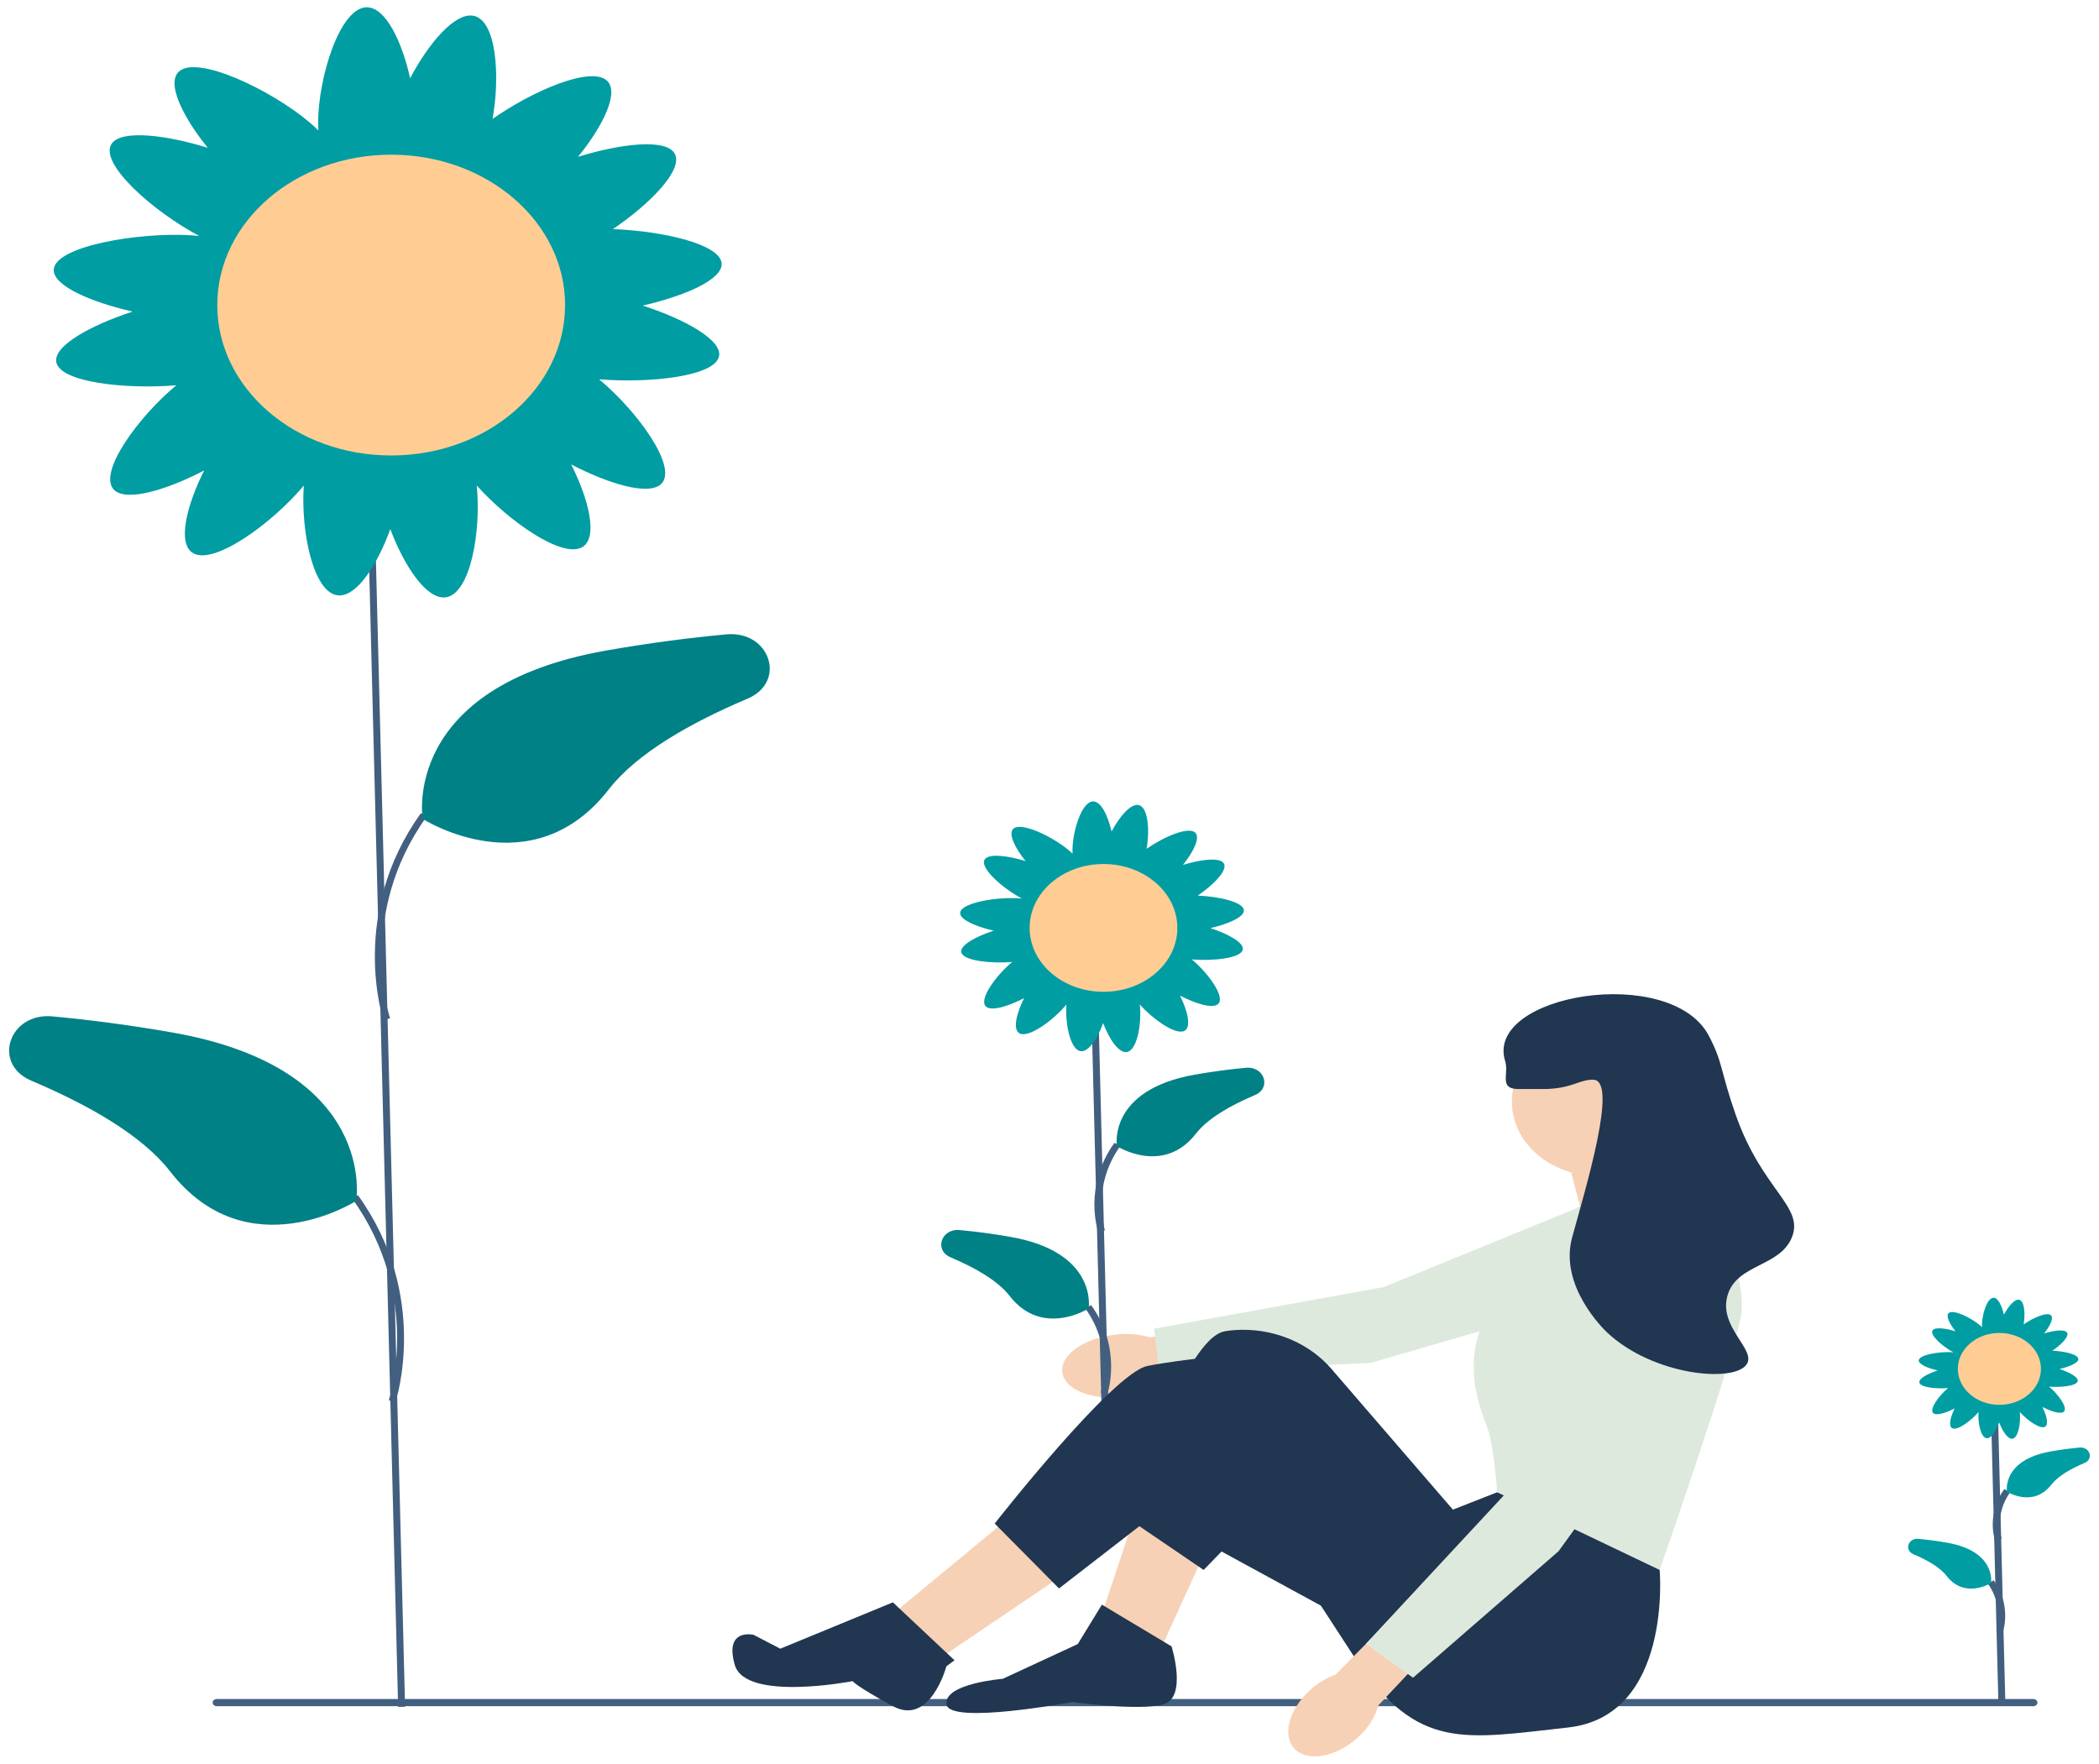 <svg width="144" height="121" viewBox="0 0 144 121" fill="none" xmlns="http://www.w3.org/2000/svg">
<g clip-path="url(#clip0_19_5310)">
<path d="M76.354 91.581C74.231 91.862 72.678 93.038 72.886 94.206C73.093 95.375 74.982 96.093 77.105 95.811C77.955 95.709 78.765 95.432 79.465 95.004L88.442 93.713L87.843 90.644L78.886 91.74C78.069 91.513 77.201 91.458 76.354 91.581Z" fill="#F7D1B5"/>
<path d="M115.037 82.014L111.556 88.403L94.058 93.497L79.537 94.167L79.174 91.151L94.91 88.305L111.058 81.706L115.037 82.014Z" fill="#DEE9DE"/>
<path d="M75.337 68.65L74.859 68.659L75.772 104.512L76.249 104.503L75.337 68.65Z" fill="#425F80"/>
<path d="M75.345 84.525C75.302 84.398 74.313 81.374 76.455 78.402L76.86 78.62C74.834 81.431 75.793 84.379 75.803 84.409L75.345 84.525Z" fill="#425F80"/>
<path d="M76.624 78.631C76.624 78.631 75.973 74.781 81.972 73.725C83.222 73.505 84.397 73.354 85.474 73.254C86.746 73.136 87.242 74.641 86.093 75.127C84.43 75.831 82.865 76.719 82.049 77.769C79.8 80.666 76.624 78.631 76.624 78.631Z" fill="#008186"/>
<path d="M75.964 95.657L75.506 95.541C75.516 95.512 76.475 92.563 74.449 89.753L74.854 89.534C76.996 92.506 76.007 95.53 75.964 95.657Z" fill="#425F80"/>
<path d="M74.686 89.764C74.686 89.764 75.337 85.914 69.338 84.858C68.088 84.638 66.913 84.487 65.836 84.387C64.565 84.269 64.069 85.774 65.217 86.26C66.881 86.964 68.445 87.851 69.261 88.902C71.51 91.799 74.686 89.764 74.686 89.764Z" fill="#008186"/>
<path d="M83.036 63.672C84.243 63.397 85.372 62.917 85.335 62.442C85.29 61.879 83.614 61.501 82.168 61.443C83.258 60.705 84.261 59.685 83.954 59.223C83.673 58.799 82.362 58.963 81.152 59.337C81.868 58.452 82.371 57.455 81.988 57.113C81.51 56.688 79.816 57.422 78.66 58.233C78.885 56.969 78.771 55.374 78.116 55.23C77.567 55.109 76.79 56.037 76.258 57.048C76.022 55.987 75.546 54.98 74.995 54.98C74.212 54.98 73.576 57.023 73.576 58.355C73.576 58.43 73.579 58.501 73.583 58.569C73.504 58.49 73.414 58.407 73.311 58.321C72.207 57.394 70.069 56.364 69.523 56.85C69.14 57.191 69.643 58.189 70.359 59.074C69.15 58.7 67.838 58.536 67.557 58.96C67.178 59.53 68.797 60.953 70.112 61.644C70.033 61.635 69.95 61.628 69.862 61.623C68.326 61.532 65.925 61.941 65.872 62.618C65.835 63.092 66.964 63.572 68.171 63.848C66.969 64.239 65.846 64.846 65.948 65.327C66.072 65.911 67.959 66.116 69.443 65.996C68.334 66.916 67.132 68.564 67.634 69.047C68.001 69.401 69.186 69.035 70.256 68.477C69.743 69.495 69.464 70.615 69.934 70.888C70.555 71.247 72.26 69.996 73.158 68.919C73.067 70.236 73.431 72.046 74.154 72.117C74.701 72.171 75.306 71.218 75.68 70.187C76.076 71.243 76.727 72.241 77.287 72.175C78.016 72.089 78.334 70.234 78.198 68.916C79.125 69.948 80.685 71.053 81.273 70.712C81.743 70.44 81.465 69.32 80.951 68.302C82.021 68.859 83.206 69.226 83.573 68.872C84.075 68.389 82.873 66.741 81.764 65.821C83.248 65.94 85.135 65.736 85.259 65.152C85.361 64.671 84.238 64.063 83.036 63.672ZM76.533 67.398C76.223 67.435 75.939 67.487 75.723 67.621C75.494 67.424 75.159 67.364 74.787 67.327C74.37 67.286 73.991 67.282 73.702 67.49C73.596 67.236 73.336 67.055 73.033 66.88C72.773 66.73 72.52 66.606 72.256 66.582C72.236 66.303 72.031 66.066 71.781 65.825C71.621 65.671 71.461 65.534 71.284 65.442C71.54 65.172 71.51 64.832 71.431 64.458C71.374 64.192 71.301 63.949 71.137 63.769C71.354 63.562 71.408 63.269 71.433 62.946C71.461 62.593 71.45 62.273 71.214 62.034C71.823 62.101 72.117 61.773 72.39 61.362C72.546 61.127 72.672 60.901 72.681 60.671C73.002 60.634 73.261 60.442 73.522 60.209C73.745 60.01 73.935 59.814 74.006 59.587C74.262 59.773 74.611 59.801 74.995 59.801C75.37 59.801 75.711 59.775 75.964 59.601C76.161 59.755 76.436 59.835 76.74 59.902C77.03 59.966 77.303 60.008 77.552 59.965C77.643 60.145 77.804 60.308 77.989 60.472C78.25 60.705 78.509 60.897 78.83 60.934C78.839 61.163 78.965 61.39 79.121 61.625C79.304 61.901 79.497 62.141 79.789 62.247C79.755 62.408 79.759 62.585 79.773 62.771C79.799 63.094 79.853 63.386 80.07 63.593C79.906 63.774 79.832 64.016 79.776 64.283C79.697 64.657 79.667 64.997 79.923 65.266C79.746 65.359 79.586 65.496 79.426 65.65C79.176 65.891 78.971 66.128 78.951 66.407C78.687 66.431 78.434 66.554 78.174 66.705C77.818 66.911 77.522 67.124 77.465 67.455C77.198 67.343 76.879 67.358 76.533 67.398Z" fill="#009DA3"/>
<path d="M75.704 68.041C78.503 68.041 80.772 66.079 80.772 63.658C80.772 61.238 78.503 59.275 75.704 59.275C72.906 59.275 70.637 61.238 70.637 63.658C70.637 66.079 72.906 68.041 75.704 68.041Z" fill="#FFCD93"/>
<path d="M14.588 116.806C14.588 116.942 14.714 117.052 14.872 117.052H139.492C139.649 117.052 139.776 116.942 139.776 116.806C139.776 116.67 139.649 116.561 139.492 116.561H14.872C14.714 116.561 14.588 116.67 14.588 116.806Z" fill="#425F80"/>
<path d="M82.763 106.271L79.638 113.107L75.594 110.722L77.984 103.568L82.763 106.271Z" fill="#F7D1B5"/>
<path d="M69.712 103.727L61.44 110.564L64.748 113.584L73.204 107.861L69.712 103.727Z" fill="#F7D1B5"/>
<path d="M116.588 81.469L116.496 80.912L114.382 77.335L107.396 78.925L108.683 83.853L116.588 81.469Z" fill="#F7D1B5"/>
<path d="M113.646 105.317L113.86 107.705C113.86 107.705 114.749 117.718 107.579 118.513C100.41 119.308 97.285 120.103 93.057 113.902L86.439 103.727L82.574 107.705L77.432 104.204C77.432 104.204 81.108 91.803 84.049 91.326C84.417 91.266 84.785 91.236 85.147 91.23C87.582 91.186 89.877 92.216 91.334 93.904L99.675 103.568L102.708 102.376L113.646 105.317Z" fill="#213650"/>
<path d="M73.939 112.789L75.594 110.086L80.373 112.948C80.373 112.948 81.476 116.446 79.822 116.923C78.167 117.4 73.572 116.764 73.572 116.764C73.572 116.764 65.116 118.354 64.932 116.923C64.748 115.492 68.792 115.174 68.792 115.174L73.939 112.789Z" fill="#213650"/>
<path d="M91.954 110.882L79.178 103.919L72.652 108.974L68.24 104.522C68.24 104.522 76.329 94.188 78.718 93.711C81.108 93.234 84.969 92.916 84.969 92.916L96.733 102.296L91.954 110.882Z" fill="#213650"/>
<path d="M61.255 109.928L65.483 113.902L64.925 114.315C64.925 114.315 63.828 118.447 61.255 117.049C58.681 115.651 58.497 115.333 58.497 115.333C58.497 115.333 51.144 116.764 50.409 114.22C49.674 111.677 51.696 112.154 51.696 112.154L53.532 113.108L61.255 109.928Z" fill="#213650"/>
<path d="M109.603 80.674C112.852 80.674 115.486 78.396 115.486 75.586C115.486 72.776 112.852 70.499 109.603 70.499C106.354 70.499 103.721 72.776 103.721 75.586C103.721 78.396 106.354 80.674 109.603 80.674Z" fill="#F7D1B5"/>
<path d="M108.224 82.82L116.68 80.594C116.68 80.594 119.989 87.272 119.437 90.293C118.886 93.313 113.861 107.705 113.861 107.705L102.709 102.376C102.709 102.376 102.525 99.196 101.974 97.765C101.422 96.334 99.676 91.962 103.536 88.305C107.396 84.648 108.224 82.82 108.224 82.82Z" fill="#DEE9DE"/>
<path d="M25.643 32.688L25.166 32.697L27.313 117.1L27.79 117.091L25.643 32.688Z" fill="#425F80"/>
<path d="M26.301 69.974C26.277 69.902 23.911 62.678 28.878 55.787L29.283 56.005C24.428 62.741 26.735 69.788 26.759 69.858L26.301 69.974Z" fill="#425F80"/>
<path d="M28.998 56.179C28.998 56.179 27.465 47.116 41.588 44.629C44.531 44.111 47.297 43.756 49.833 43.52C52.826 43.242 53.993 46.785 51.289 47.93C47.373 49.588 43.69 51.676 41.77 54.149C36.475 60.97 28.998 56.179 28.998 56.179Z" fill="#008186"/>
<path d="M27.134 96.183L26.676 96.066C26.7 95.996 29.003 88.943 24.152 82.213L24.557 81.995C29.524 88.886 27.159 96.11 27.134 96.183Z" fill="#425F80"/>
<path d="M24.437 82.387C24.437 82.387 25.97 73.324 11.846 70.837C8.904 70.319 6.138 69.964 3.602 69.728C0.609 69.45 -0.559 72.993 2.145 74.138C6.061 75.796 9.745 77.884 11.665 80.357C16.96 87.178 24.437 82.387 24.437 82.387Z" fill="#008186"/>
<path d="M44.094 20.963C46.937 20.315 49.595 19.185 49.507 18.068C49.402 16.74 45.455 15.851 42.05 15.716C44.618 13.978 46.978 11.576 46.257 10.489C45.593 9.49 42.507 9.877 39.659 10.757C41.344 8.673 42.529 6.325 41.627 5.522C40.503 4.521 36.514 6.249 33.792 8.158C34.322 5.183 34.054 1.428 32.511 1.088C31.221 0.804 29.391 2.988 28.137 5.368C27.583 2.871 26.461 0.5 25.166 0.5C23.321 0.5 21.825 5.311 21.825 8.445C21.825 8.622 21.831 8.789 21.84 8.948C21.655 8.763 21.443 8.569 21.201 8.365C18.601 6.182 13.569 3.758 12.283 4.903C11.381 5.706 12.566 8.054 14.251 10.138C11.403 9.258 8.317 8.871 7.654 9.87C6.762 11.212 10.573 14.562 13.67 16.187C13.484 16.168 13.288 16.151 13.08 16.139C9.465 15.926 3.813 16.889 3.688 18.481C3.6 19.598 6.258 20.728 9.101 21.376C6.27 22.296 3.626 23.726 3.866 24.859C4.157 26.234 8.601 26.715 12.094 26.434C9.484 28.599 6.654 32.479 7.835 33.616C8.701 34.449 11.49 33.587 14.008 32.275C12.799 34.672 12.143 37.309 13.25 37.949C14.713 38.795 18.725 35.85 20.841 33.315C20.625 36.416 21.483 40.676 23.185 40.844C24.472 40.971 25.898 38.726 26.776 36.299C27.71 38.786 29.241 41.136 30.561 40.981C32.277 40.778 33.025 36.411 32.705 33.308C34.887 35.739 38.559 38.338 39.944 37.536C41.051 36.896 40.395 34.259 39.186 31.862C41.705 33.174 44.494 34.037 45.359 33.203C46.54 32.066 43.71 28.187 41.1 26.021C44.594 26.303 49.037 25.821 49.328 24.446C49.568 23.313 46.924 21.883 44.094 20.963ZM28.786 29.735C28.056 29.821 27.387 29.944 26.879 30.259C26.339 29.795 25.551 29.654 24.674 29.567C23.693 29.471 22.801 29.461 22.12 29.951C21.872 29.353 21.259 28.928 20.547 28.515C19.934 28.16 19.339 27.869 18.718 27.813C18.669 27.157 18.187 26.599 17.598 26.031C17.222 25.669 16.845 25.345 16.428 25.129C17.03 24.495 16.961 23.693 16.774 22.814C16.642 22.186 16.469 21.614 16.082 21.19C16.593 20.702 16.72 20.015 16.78 19.253C16.846 18.422 16.819 17.668 16.264 17.107C17.698 17.265 18.39 16.492 19.033 15.524C19.4 14.971 19.695 14.438 19.718 13.898C20.472 13.811 21.083 13.358 21.698 12.81C22.223 12.342 22.669 11.879 22.837 11.347C23.439 11.784 24.26 11.85 25.166 11.85C26.048 11.85 26.85 11.787 27.447 11.38C27.911 11.742 28.558 11.93 29.273 12.087C29.955 12.238 30.599 12.338 31.185 12.237C31.399 12.659 31.779 13.043 32.213 13.429C32.827 13.977 33.438 14.43 34.192 14.517C34.215 15.057 34.51 15.59 34.877 16.143C35.31 16.794 35.764 17.357 36.451 17.608C36.371 17.986 36.38 18.403 36.414 18.84C36.474 19.602 36.601 20.29 37.112 20.777C36.726 21.202 36.553 21.773 36.42 22.401C36.234 23.28 36.164 24.082 36.766 24.716C36.349 24.933 35.973 25.256 35.597 25.618C35.007 26.186 34.525 26.744 34.477 27.401C33.855 27.457 33.261 27.748 32.648 28.102C31.811 28.587 31.113 29.089 30.979 29.869C30.351 29.605 29.599 29.639 28.786 29.735Z" fill="#009DA3"/>
<path d="M26.836 31.248C33.425 31.248 38.767 26.629 38.767 20.93C38.767 15.231 33.425 10.612 26.836 10.612C20.248 10.612 14.906 15.231 14.906 20.93C14.906 26.629 20.248 31.248 26.836 31.248Z" fill="#FFCD93"/>
<path d="M137.063 96.718L136.586 96.727L137.099 116.894L137.576 116.884L137.063 96.718Z" fill="#425F80"/>
<path d="M136.864 105.674C136.839 105.601 136.27 103.862 137.5 102.157L137.905 102.375C136.791 103.919 137.316 105.542 137.322 105.558L136.864 105.674Z" fill="#425F80"/>
<path d="M137.684 102.333C137.684 102.333 137.317 100.168 140.692 99.574C141.395 99.45 142.056 99.365 142.662 99.309C143.377 99.242 143.656 100.089 143.01 100.363C142.074 100.759 141.194 101.258 140.735 101.849C139.47 103.478 137.684 102.333 137.684 102.333Z" fill="#009DA3"/>
<path d="M137.412 111.936L136.954 111.82C136.959 111.804 137.484 110.181 136.371 108.637L136.776 108.419C138.006 110.125 137.437 111.863 137.412 111.936Z" fill="#425F80"/>
<path d="M136.593 108.596C136.593 108.596 136.96 106.43 133.585 105.836C132.882 105.712 132.221 105.627 131.615 105.571C130.9 105.505 130.621 106.351 131.267 106.625C132.203 107.021 133.083 107.52 133.542 108.111C134.807 109.741 136.593 108.596 136.593 108.596Z" fill="#009DA3"/>
<path d="M141.29 93.919C141.969 93.764 142.604 93.494 142.583 93.227C142.558 92.91 141.615 92.698 140.802 92.665C141.415 92.25 141.979 91.676 141.807 91.417C141.648 91.178 140.911 91.27 140.23 91.481C140.633 90.983 140.916 90.422 140.7 90.23C140.432 89.99 139.479 90.403 138.828 90.86C138.955 90.149 138.891 89.251 138.522 89.17C138.214 89.102 137.777 89.624 137.477 90.193C137.345 89.596 137.077 89.03 136.767 89.03C136.326 89.03 135.969 90.179 135.969 90.928C135.969 90.971 135.97 91.01 135.973 91.048C135.928 91.004 135.878 90.958 135.82 90.909C135.199 90.387 133.996 89.808 133.689 90.082C133.474 90.274 133.757 90.835 134.159 91.333C133.479 91.122 132.741 91.03 132.583 91.269C132.37 91.589 133.28 92.39 134.02 92.778C133.976 92.773 133.929 92.769 133.879 92.766C133.016 92.716 131.665 92.946 131.635 93.326C131.614 93.593 132.249 93.863 132.929 94.018C132.252 94.238 131.621 94.579 131.678 94.85C131.748 95.179 132.809 95.294 133.644 95.226C133.02 95.744 132.344 96.671 132.626 96.942C132.833 97.142 133.499 96.936 134.101 96.622C133.812 97.195 133.656 97.825 133.92 97.978C134.27 98.18 135.228 97.476 135.734 96.871C135.682 97.612 135.887 98.629 136.294 98.669C136.601 98.7 136.942 98.163 137.152 97.584C137.375 98.178 137.741 98.739 138.056 98.702C138.466 98.654 138.645 97.61 138.569 96.869C139.09 97.45 139.967 98.071 140.298 97.879C140.563 97.726 140.406 97.096 140.117 96.523C140.719 96.837 141.385 97.043 141.592 96.844C141.874 96.572 141.198 95.645 140.575 95.128C141.409 95.195 142.471 95.08 142.541 94.751C142.598 94.481 141.966 94.139 141.29 93.919ZM137.632 96.015C137.458 96.036 137.298 96.065 137.177 96.14C137.048 96.029 136.859 95.996 136.65 95.975C136.415 95.952 136.202 95.95 136.04 96.067C135.98 95.924 135.834 95.822 135.664 95.724C135.517 95.639 135.375 95.569 135.226 95.556C135.215 95.399 135.1 95.266 134.959 95.13C134.869 95.044 134.779 94.966 134.679 94.915C134.823 94.763 134.807 94.572 134.762 94.361C134.73 94.211 134.689 94.075 134.597 93.973C134.719 93.857 134.749 93.693 134.764 93.511C134.779 93.312 134.773 93.132 134.64 92.998C134.983 93.035 135.148 92.851 135.302 92.62C135.39 92.487 135.46 92.36 135.466 92.231C135.646 92.21 135.792 92.102 135.939 91.971C136.064 91.859 136.171 91.749 136.211 91.621C136.355 91.726 136.551 91.742 136.767 91.742C136.978 91.742 137.17 91.727 137.312 91.629C137.423 91.716 137.578 91.761 137.749 91.798C137.912 91.834 138.065 91.858 138.205 91.834C138.256 91.935 138.347 92.027 138.451 92.119C138.598 92.25 138.744 92.358 138.924 92.379C138.929 92.508 139 92.635 139.088 92.767C139.191 92.923 139.3 93.058 139.464 93.118C139.445 93.208 139.447 93.307 139.455 93.412C139.469 93.594 139.5 93.758 139.622 93.875C139.529 93.976 139.488 94.113 139.456 94.263C139.412 94.473 139.395 94.664 139.539 94.816C139.439 94.868 139.349 94.945 139.26 95.031C139.119 95.167 139.004 95.3 138.992 95.457C138.843 95.471 138.701 95.54 138.555 95.625C138.355 95.741 138.188 95.861 138.156 96.047C138.006 95.984 137.826 95.992 137.632 96.015Z" fill="#009DA3"/>
<path d="M137.167 96.377C138.741 96.377 140.018 95.273 140.018 93.911C140.018 92.55 138.741 91.446 137.167 91.446C135.593 91.446 134.316 92.55 134.316 93.911C134.316 95.273 135.593 96.377 137.167 96.377Z" fill="#FFCD93"/>
<path d="M89.612 116.205C88.236 117.631 87.972 119.401 89.021 120.158C90.07 120.915 92.036 120.373 93.413 118.947C93.972 118.383 94.366 117.712 94.564 116.99L100.307 110.885L97.509 108.927L91.633 114.875C90.846 115.172 90.153 115.628 89.612 116.205Z" fill="#F7D1B5"/>
<path d="M114.71 86.028L116.709 92.875L106.926 106.418L96.94 115.099L93.703 112.776L103.775 101.938L111.409 87.974L114.71 86.028Z" fill="#DEE9DE"/>
<path d="M104.18 74.712C105.688 74.709 105.774 74.717 106.018 74.712C107.889 74.669 108.378 74.032 109.327 74.076C111.02 74.153 108.785 81.493 107.856 84.887C106.945 88.215 110.025 91.197 110.246 91.406C113.372 94.346 118.863 94.883 119.805 93.631C120.568 92.618 117.865 91.077 118.518 88.862C119.157 86.696 122.106 86.927 122.93 84.887C123.793 82.751 120.892 81.673 119.07 76.461C118.023 73.467 118.208 72.909 117.231 71.055C114.621 66.099 101.824 68.209 103.261 72.804C103.538 73.693 102.799 74.715 104.18 74.712Z" fill="#213650"/>
</g>
<defs>
<clipPath id="clip0_19_5310">
<rect width="142.745" height="120" fill="white" transform="translate(0.627 0.5)"/>
</clipPath>
</defs>
</svg>
